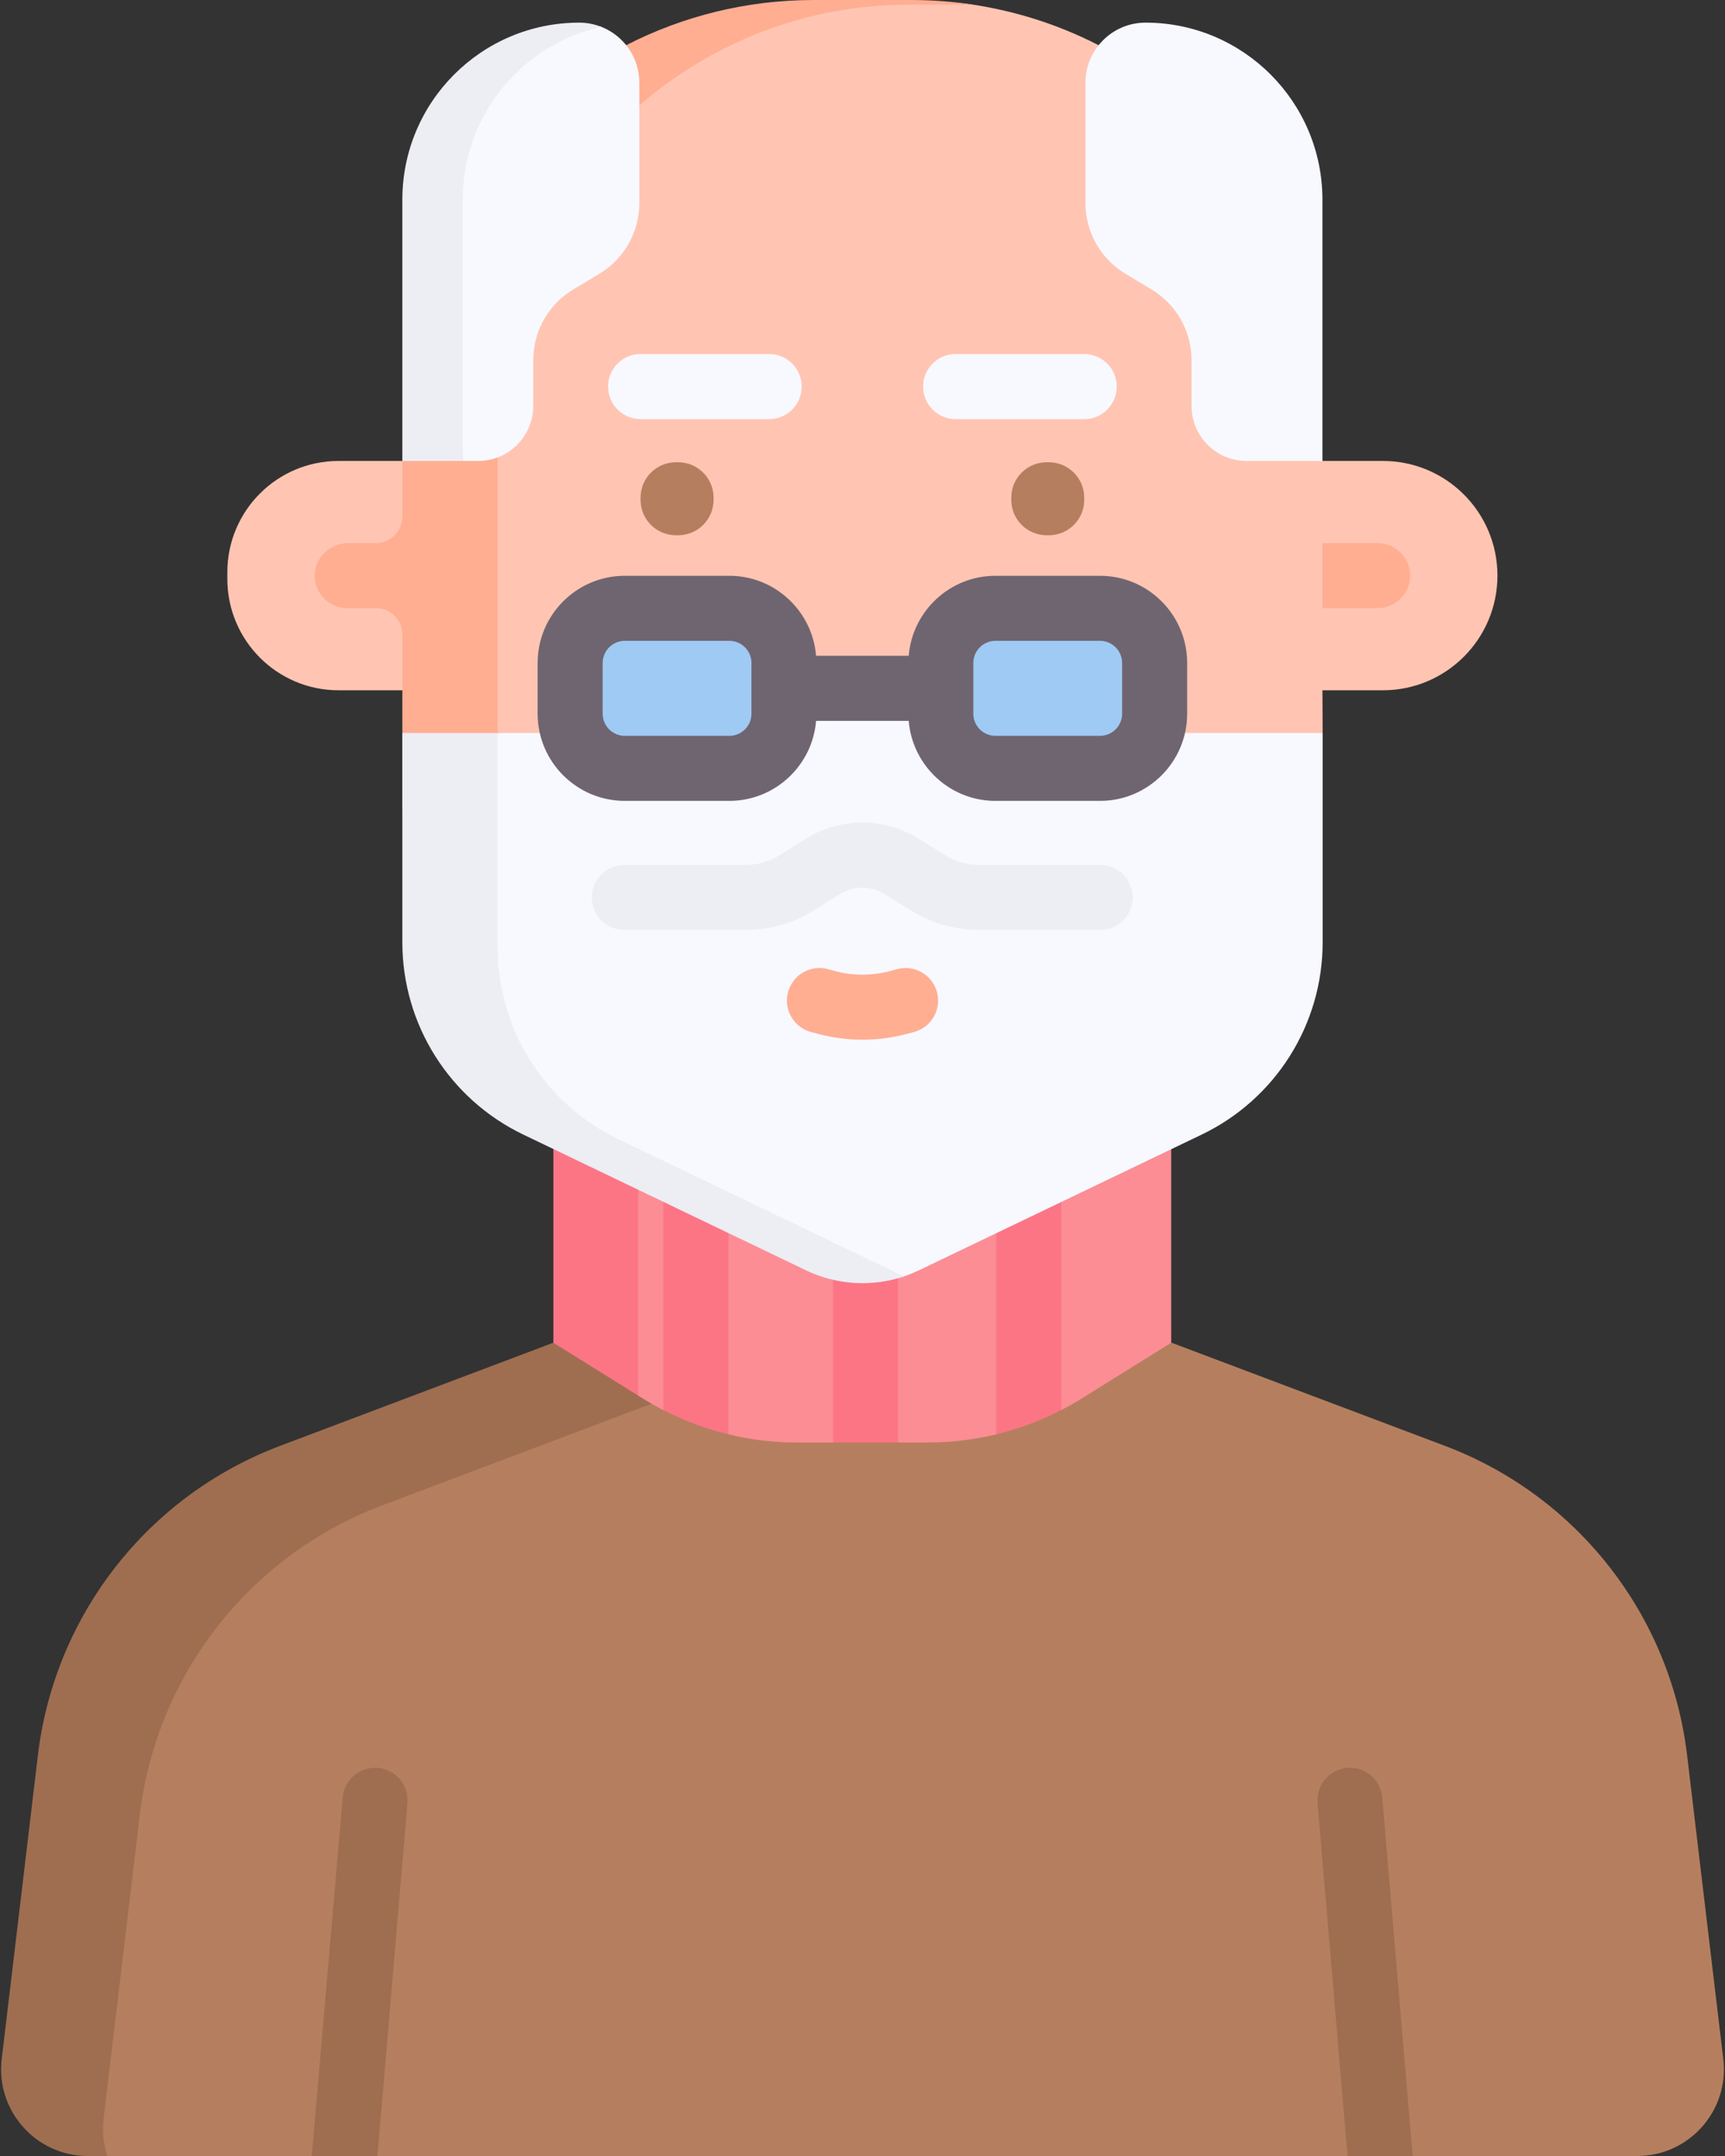 <?xml version="1.0" encoding="UTF-8"?>
<svg width="24px" height="30px" viewBox="0 0 24 30" version="1.1" xmlns="http://www.w3.org/2000/svg" xmlns:xlink="http://www.w3.org/1999/xlink">
    <rect x="0" y="0" width="24" height="30" fill="#333333" stroke="none"/>
    <title>1B24BBC3-8016-4914-A39F-66E45D6C52D3</title>
    <g id="Page-2" stroke="none" stroke-width="1" fill="none" fill-rule="evenodd">
        <g id="dashboard" transform="translate(-487, -459)" fill-rule="nonzero">
            <g id="grandfather" transform="translate(487, 459)">
                <path d="M23.976,28.65 L23.473,24.426 C23.241,22.473 21.941,20.812 20.102,20.118 L16.296,18.682 L14.411,19.329 L9.313,19.291 L9.066,19.532 L4.19,21.029 C2.351,21.723 1.6,22.644 1.368,24.598 L1.115,28.65 C1.18,28.714 0.771,30 1.494,30 L4.337,30 L4.849,29.004 L5.252,30 L18.748,30 L18.992,28.222 L19.655,30 L22.779,30 C23.501,30 24.062,29.368 23.976,28.65 L23.976,28.65 Z" id="Path" fill="#B57F5F"></path>
                <path d="M8.683,18.312 L3.898,20.118 C2.059,20.812 0.759,22.473 0.527,24.426 L0.024,28.65 C-0.062,29.368 0.499,30 1.221,30 L1.494,30 C1.441,29.838 1.421,29.661 1.442,29.479 L1.945,25.256 C2.178,23.302 3.477,21.641 5.316,20.948 L9.313,19.439 L8.683,18.312 Z" id="Path" fill="#9F6E50"></path>
                <path d="M5.252,30 L5.669,25.089 C5.69,24.839 5.506,24.62 5.257,24.599 C5.008,24.578 4.789,24.763 4.768,25.012 L4.337,30 L5.252,30 Z" id="Path" fill="#9F6E50"></path>
                <path d="M19.232,25.012 C19.211,24.763 18.992,24.578 18.743,24.599 C18.494,24.62 18.31,24.839 18.331,25.089 L18.748,30 L19.655,30 L19.232,25.012 Z" id="Path" fill="#9F6E50"></path>
                <path d="M16.295,15.269 L16.295,18.684 L15.052,19.458 C14.958,19.517 14.863,19.571 14.765,19.621 C14.619,19.697 14.519,18.574 14.364,18.631 C14.217,18.686 14.016,19.921 13.864,19.958 C13.552,20.033 13.231,20.072 12.907,20.072 L12.495,20.072 L12.043,19.262 L11.591,20.072 L11.088,20.072 C10.765,20.072 10.445,20.034 10.134,19.958 C9.981,19.921 9.83,18.722 9.682,18.668 C9.527,18.611 9.376,19.697 9.229,19.621 C9.132,19.571 9.036,19.517 8.943,19.459 L8.879,19.419 L8.637,18.813 L8.897,15.269 L16.295,15.269 L16.295,15.269 Z" id="Path" fill="#FC8D94"></path>
                <polygon id="Path" fill="#FC7585" points="8.879 15.269 7.699 15.269 7.699 18.684 8.879 19.419"></polygon>
                <g id="Group" transform="translate(9.19, 15.234)" fill="#FC7585">
                    <path d="M0.039,0.035 L0.039,4.386 C0.327,4.535 0.63,4.648 0.944,4.724 L0.944,0.035 L0.039,0.035 L0.039,0.035 Z" id="Path"></path>
                    <path d="M4.67,0.035 L4.67,4.724 C4.984,4.648 5.287,4.535 5.575,4.386 L5.575,0.035 L4.67,0.035 Z" id="Path"></path>
                    <path d="M2.853,0.741 C2.603,0.741 2.401,1.206 2.401,1.779 L2.401,4.838 L3.305,4.838 L3.305,1.779 C3.305,1.206 3.103,0.741 2.853,0.741 Z" id="Path"></path>
                </g>
                <path d="M19.24,6.414 L18.399,6.414 L17.794,6.093 L17.418,5.379 C17.418,3.156 17.134,1.58 15.285,0.629 C14.739,0.349 14.143,0.154 13.513,0.061 C13.239,0.021 12.992,0.037 12.707,0.037 L11.321,0.11 C8.16,0.11 6.694,2.566 6.694,5.731 L6.923,10.199 L11.997,11.975 L18.402,10.199 L18.399,9.605 L19.24,9.605 C20.121,9.605 20.834,8.89 20.834,8.009 C20.834,7.128 20.121,6.414 19.24,6.414 L19.24,6.414 Z" id="Path" fill="#FFC5B2"></path>
                <path d="M5.932,9.605 L4.71,9.605 C3.856,9.605 3.163,8.911 3.163,8.056 L3.163,7.963 C3.163,7.107 3.856,6.414 4.71,6.414 L5.932,6.414 L5.932,9.605 Z" id="Path" fill="#FFC5B2"></path>
                <path d="M19.166,7.557 L18.399,7.557 L18.399,8.462 L19.166,8.462 C19.416,8.462 19.619,8.259 19.619,8.009 C19.619,7.759 19.416,7.557 19.166,7.557 Z" id="Path" fill="#FFAE92"></path>
                <path d="M12.674,0 L11.323,0 C10.383,0 9.495,0.227 8.712,0.629 C8.628,0.673 8.549,1.174 8.474,1.218 L8.474,1.334 C8.608,1.192 8.748,1.596 8.895,1.468 C9.9,0.594 11.212,0.065 12.648,0.065 L13.54,0.065 C13.257,0.022 12.968,0 12.674,0 Z" id="Path" fill="#FFAE92"></path>
                <path d="M5.231,7.557 L4.85,7.557 C4.602,7.557 4.386,7.748 4.379,7.995 C4.371,8.252 4.576,8.462 4.831,8.462 L5.231,8.462 C5.434,8.462 5.598,8.627 5.598,8.83 L5.598,11.13 C5.598,12.387 6.249,13.554 7.317,14.213 L8.458,14.918 C9.641,15.649 10.993,15.981 12.33,15.915 C11.442,15.783 10.574,15.473 9.783,14.984 L8.641,14.279 C7.573,13.619 6.923,12.452 6.923,11.195 L6.923,6.365 L6.438,5.872 C6.438,5.733 6.428,5.607 6.438,5.47 L5.598,6.414 L5.598,7.189 C5.598,7.392 5.434,7.557 5.231,7.557 L5.231,7.557 Z" id="Path" fill="#FFAE92"></path>
                <path d="M9.435,7.448 L9.405,7.448 C9.133,7.448 8.912,7.228 8.912,6.955 L8.912,6.925 C8.912,6.653 9.133,6.432 9.405,6.432 L9.435,6.432 C9.707,6.432 9.928,6.653 9.928,6.925 L9.928,6.955 C9.928,7.228 9.707,7.448 9.435,7.448 Z" id="Path" fill="#B57F5F"></path>
                <path d="M10.702,5.832 L8.912,5.832 C8.662,5.832 8.46,5.629 8.46,5.379 C8.46,5.129 8.662,4.926 8.912,4.926 L10.702,4.926 C10.952,4.926 11.154,5.129 11.154,5.379 C11.154,5.629 10.952,5.832 10.702,5.832 Z" id="Path" fill="#F8F8FF"></path>
                <path d="M14.592,7.448 L14.562,7.448 C14.29,7.448 14.07,7.228 14.07,6.955 L14.07,6.925 C14.07,6.653 14.29,6.432 14.562,6.432 L14.592,6.432 C14.864,6.432 15.085,6.653 15.085,6.925 L15.085,6.955 C15.085,7.228 14.864,7.448 14.592,7.448 Z" id="Path" fill="#B57F5F"></path>
                <path d="M15.085,5.832 L13.295,5.832 C13.046,5.832 12.843,5.629 12.843,5.379 C12.843,5.129 13.046,4.926 13.295,4.926 L15.085,4.926 C15.335,4.926 15.537,5.129 15.537,5.379 C15.537,5.629 15.335,5.832 15.085,5.832 Z" id="Path" fill="#F8F8FF"></path>
                <path d="M11.999,14.375 C11.778,14.375 11.557,14.348 11.342,14.295 L11.239,14.27 C10.996,14.21 10.848,13.964 10.908,13.721 C10.968,13.479 11.213,13.331 11.456,13.391 L11.559,13.416 C11.847,13.487 12.15,13.487 12.438,13.416 L12.541,13.391 C12.784,13.331 13.029,13.479 13.089,13.721 C13.149,13.964 13.001,14.21 12.758,14.27 L12.655,14.295 C12.44,14.348 12.219,14.375 11.999,14.375 L11.999,14.375 Z" id="Path" fill="#000000"></path>
                <path d="M12.133,9.578 L13.638,9.578 L13.927,10.199 L18.402,10.199 L18.402,13.113 C18.402,14.254 17.748,15.293 16.72,15.787 L12.781,17.678 C12.715,17.709 12.647,17.737 12.579,17.76 C12.134,17.911 11.546,17.41 11.117,17.204 L7.481,15.509 C6.453,15.016 6.462,14.254 6.462,13.113 L6.923,10.199 L10.073,10.199 L10.362,9.578 L11.867,9.578 L12.133,9.578 L12.133,9.578 Z" id="Path" fill="#F8F8FF"></path>
                <path d="M5.598,13.113 C5.598,14.254 6.252,15.293 7.28,15.787 L11.216,17.677 C11.645,17.883 12.134,17.91 12.579,17.76 C12.566,17.754 12.553,17.749 12.541,17.743 L8.604,15.852 C7.576,15.359 6.923,14.319 6.923,13.178 L6.923,10.199 L5.598,10.199 L5.598,13.113 Z" id="Path" fill="#EDEDF4"></path>
                <path d="M10.147,10.692 L8.693,10.692 C8.273,10.692 7.933,10.351 7.933,9.931 L7.933,9.225 C7.933,8.805 8.273,8.464 8.693,8.464 L10.147,8.464 C10.567,8.464 10.907,8.805 10.907,9.225 L10.907,9.931 C10.907,10.351 10.567,10.692 10.147,10.692 L10.147,10.692 Z" id="Path" fill="#9FCAF4"></path>
                <path d="M15.305,10.692 L13.85,10.692 C13.43,10.692 13.09,10.351 13.09,9.931 L13.09,9.225 C13.09,8.805 13.43,8.464 13.85,8.464 L15.305,8.464 C15.724,8.464 16.064,8.805 16.064,9.225 L16.064,9.931 C16.064,10.351 15.724,10.692 15.305,10.692 Z" id="Path" fill="#9FCAF4"></path>
                <path d="M15.305,8.012 L13.85,8.012 C13.215,8.012 12.694,8.503 12.643,9.125 L11.354,9.125 C11.303,8.503 10.782,8.012 10.147,8.012 L8.693,8.012 C8.024,8.012 7.48,8.556 7.48,9.225 L7.48,9.931 C7.48,10.6 8.024,11.144 8.693,11.144 L10.147,11.144 C10.782,11.144 11.303,10.653 11.354,10.031 L12.643,10.031 C12.694,10.653 13.215,11.144 13.85,11.144 L15.305,11.144 C15.973,11.144 16.517,10.6 16.517,9.931 L16.517,9.225 C16.517,8.556 15.973,8.012 15.305,8.012 Z M10.455,9.931 C10.455,10.101 10.317,10.239 10.147,10.239 L8.693,10.239 C8.523,10.239 8.385,10.101 8.385,9.931 L8.385,9.225 C8.385,9.055 8.523,8.917 8.693,8.917 L10.147,8.917 C10.317,8.917 10.455,9.055 10.455,9.225 L10.455,9.931 Z M15.612,9.931 C15.612,10.101 15.474,10.239 15.304,10.239 L13.85,10.239 C13.68,10.239 13.542,10.101 13.542,9.931 L13.542,9.225 C13.542,9.055 13.68,8.917 13.85,8.917 L15.304,8.917 C15.474,8.917 15.612,9.055 15.612,9.225 L15.612,9.931 Z" id="Shape" fill="#6F6571"></path>
                <path d="M12,14.467 C11.791,14.467 11.582,14.44 11.378,14.385 L11.283,14.36 C11.042,14.295 10.899,14.046 10.964,13.805 C11.029,13.564 11.277,13.42 11.518,13.485 L11.613,13.511 C11.866,13.579 12.134,13.579 12.387,13.511 L12.482,13.485 C12.723,13.42 12.972,13.564 13.036,13.805 C13.101,14.047 12.958,14.295 12.717,14.36 L12.622,14.385 C12.418,14.44 12.209,14.467 12,14.467 L12,14.467 Z" id="Path" fill="#FFAE92"></path>
                <path d="M15.308,12.94 L13.619,12.94 C13.286,12.94 12.96,12.847 12.678,12.671 L12.311,12.443 C12.117,12.322 11.877,12.322 11.684,12.443 L11.317,12.671 C11.034,12.847 10.709,12.94 10.376,12.94 L8.687,12.94 C8.437,12.94 8.234,12.738 8.234,12.488 C8.234,12.238 8.437,12.035 8.687,12.035 L10.376,12.035 C10.54,12.035 10.7,11.989 10.839,11.903 L11.206,11.674 C11.694,11.37 12.301,11.37 12.789,11.674 L13.156,11.903 C13.295,11.989 13.455,12.035 13.619,12.035 L15.308,12.035 C15.558,12.035 15.76,12.238 15.76,12.488 C15.76,12.738 15.558,12.94 15.308,12.94 Z" id="Path" fill="#EDEDF4"></path>
                <path d="M8.895,1.152 L8.895,2.825 C8.895,3.229 8.683,3.604 8.337,3.811 L7.978,4.026 C7.631,4.234 7.419,4.608 7.419,5.012 L7.419,5.648 C7.419,6.071 7.076,6.414 6.654,6.414 L6.438,6.414 L6.216,2.779 C6.216,1.418 6.693,0.403 8.052,0.403 C8.161,0.403 8.271,0.336 8.366,0.373 C8.676,0.495 8.895,0.798 8.895,1.152 L8.895,1.152 Z" id="Path" fill="#F8F8FF"></path>
                <path d="M8.365,0.374 C8.271,0.336 8.168,0.315 8.059,0.315 C6.7,0.315 5.598,1.418 5.598,2.778 L5.598,6.414 L6.438,6.414 L6.438,2.779 C6.438,1.601 7.263,0.618 8.365,0.374 Z" id="Path" fill="#EDEDF4"></path>
                <path d="M15.102,1.152 L15.102,2.825 C15.102,3.229 15.314,3.604 15.661,3.811 L16.019,4.026 C16.366,4.234 16.578,4.608 16.578,5.012 L16.578,5.648 C16.578,6.071 16.921,6.414 17.343,6.414 L18.399,6.414 L18.399,2.779 C18.399,1.418 17.297,0.315 15.938,0.315 C15.476,0.315 15.102,0.69 15.102,1.152 Z" id="Path" fill="#F8F8FF"></path>
            </g>
        </g>
    </g>
</svg>